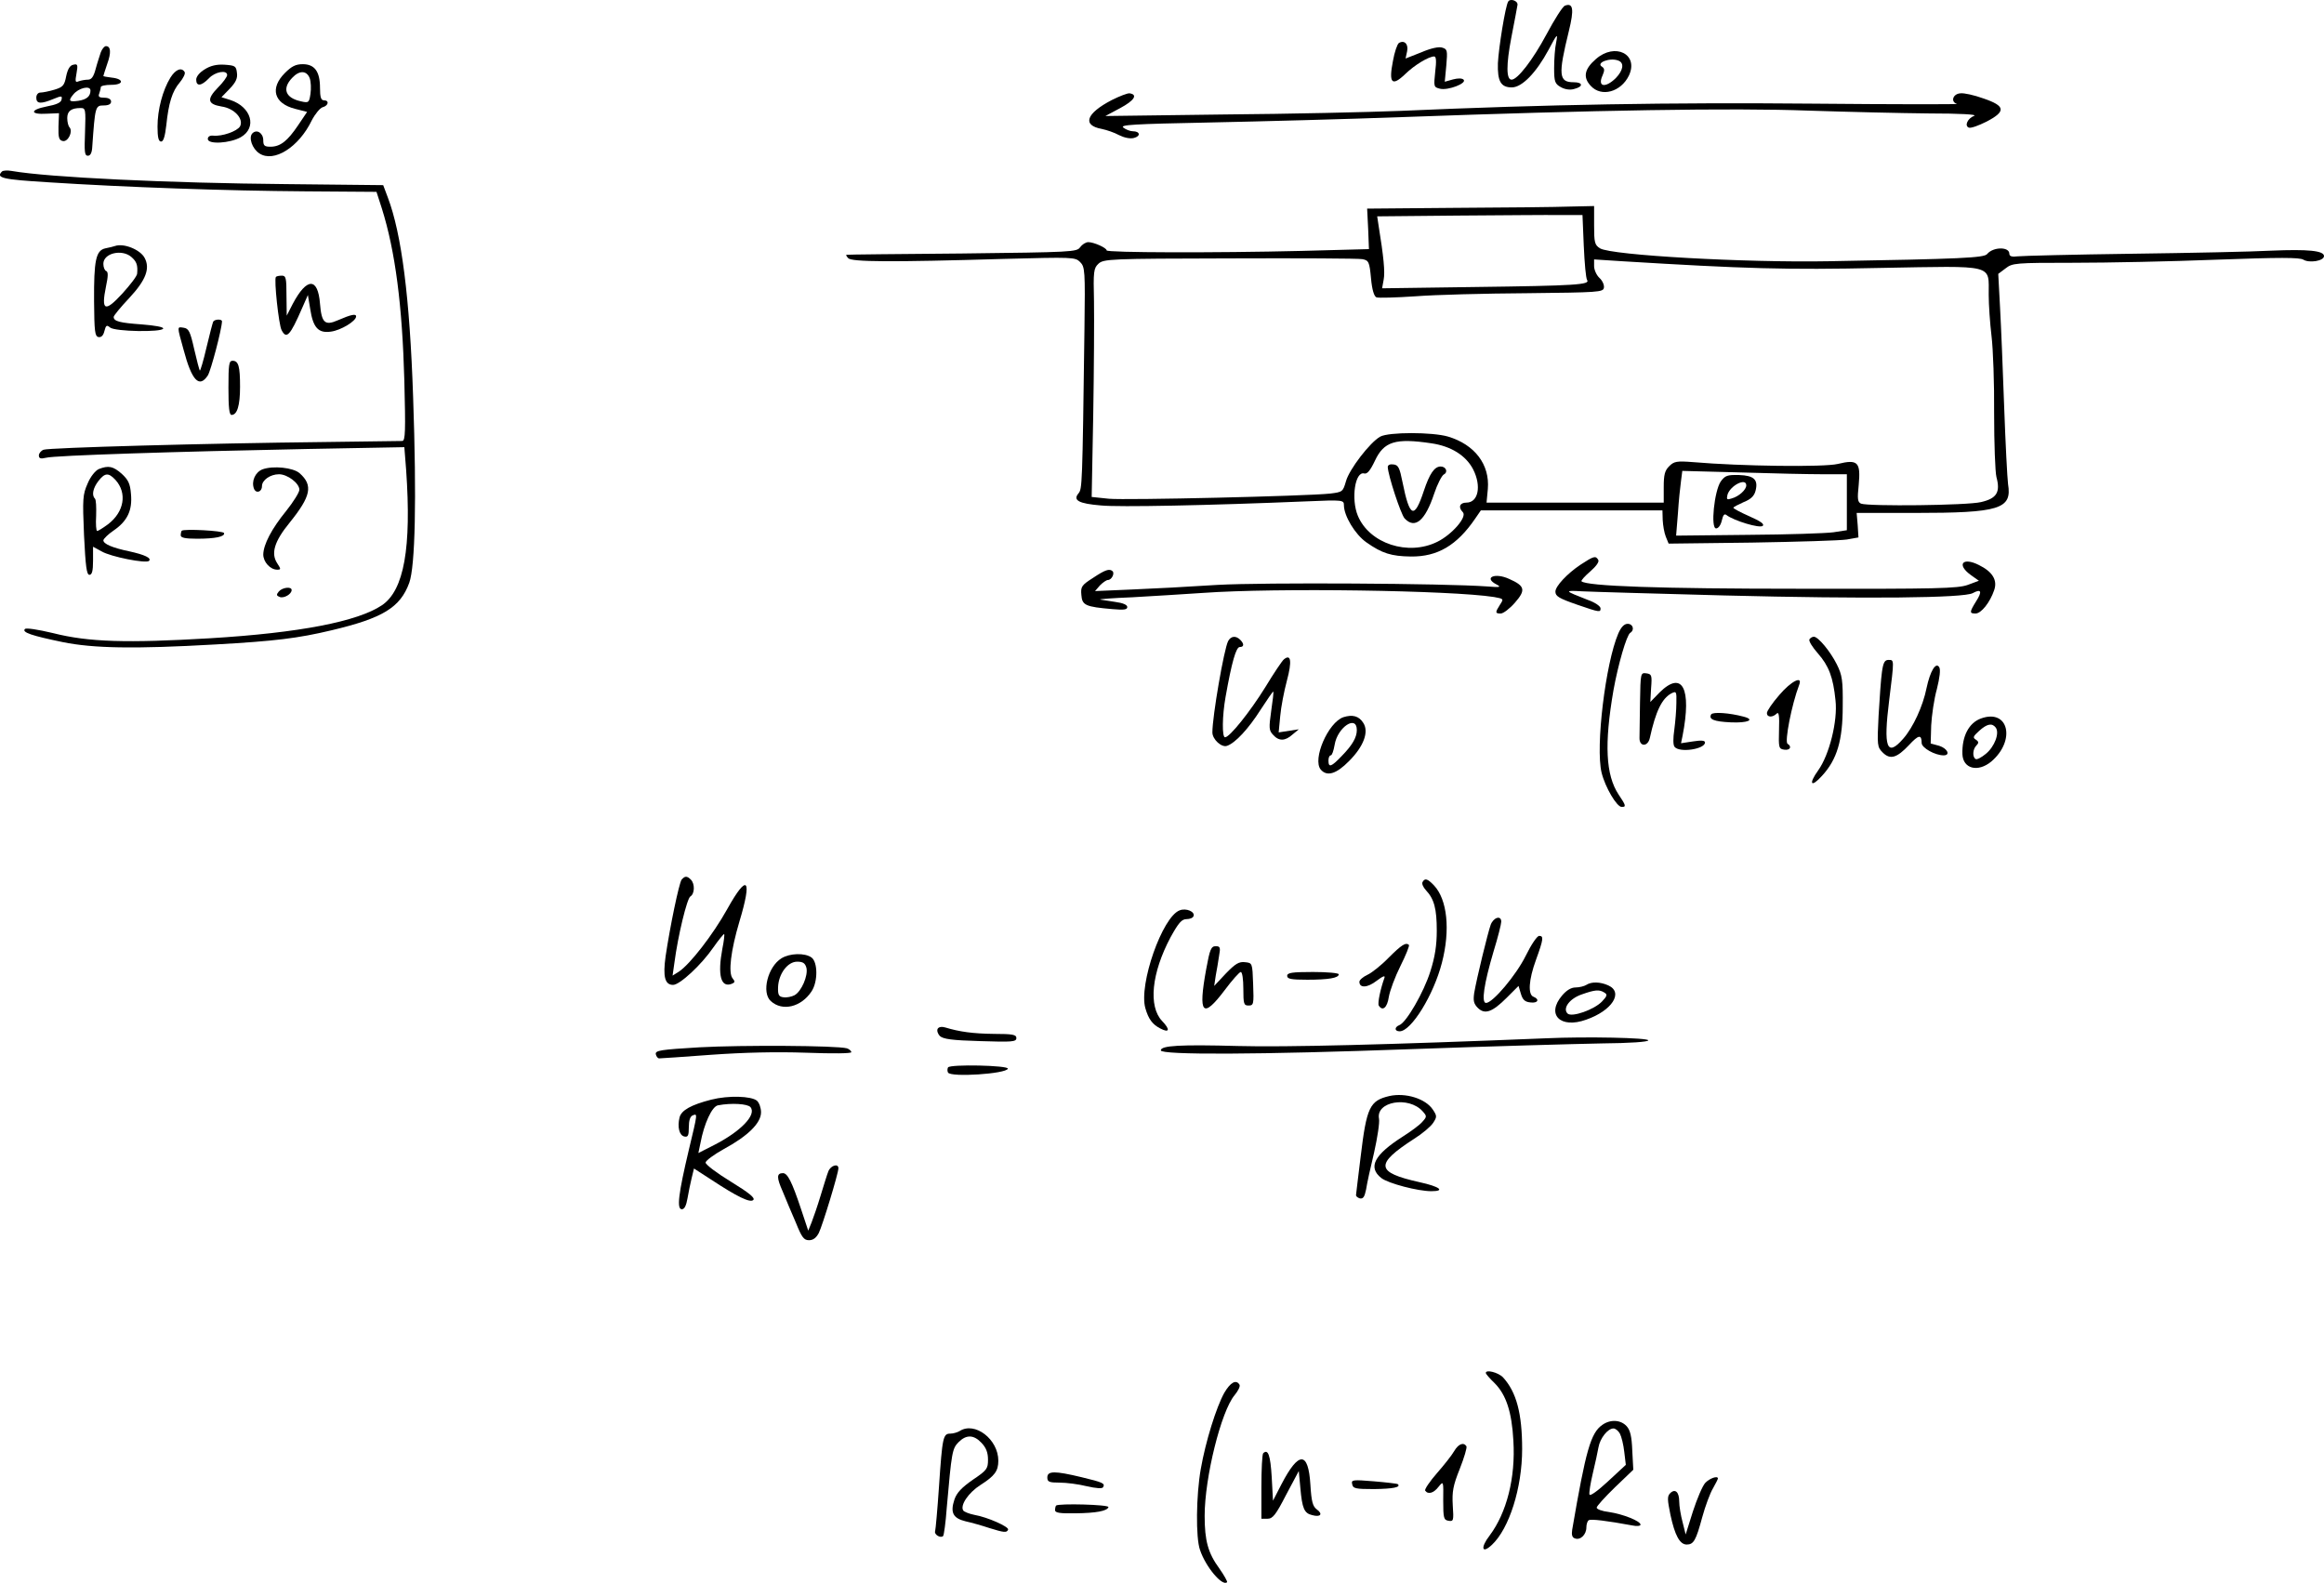 <?xml version="1.0" standalone="no"?>
<!DOCTYPE svg PUBLIC "-//W3C//DTD SVG 20010904//EN"
 "http://www.w3.org/TR/2001/REC-SVG-20010904/DTD/svg10.dtd">
<svg version="1.0" xmlns="http://www.w3.org/2000/svg"
 width="901.074pt" height="613.778pt" viewBox="0 0 901.074 613.778"
 preserveAspectRatio="xMidYMid meet">
<g transform="translate(-57.926,644.891) scale(0.1,-0.1)"
fill="#000000" stroke="none">
<path d="M6427 6443 c-11 -17 -37 -179 -40 -239 -2 -70 11 -94 54 -94 39 0 94
56 142 145 34 64 37 67 30 30 -5 -22 -8 -67 -8 -100 0 -53 3 -61 26 -74 16 -9
36 -12 52 -7 36 9 34 26 -2 26 -58 0 -61 27 -19 198 21 85 17 111 -15 99 -9
-3 -41 -54 -72 -112 -53 -99 -112 -175 -135 -175 -21 0 -21 58 -1 163 12 62
23 119 24 127 2 16 -28 26 -36 13z"/>
<path d="M6003 6282 c-6 -4 -17 -35 -23 -70 -17 -86 -4 -100 48 -50 36 35 91
68 112 68 8 0 9 -19 4 -59 -6 -58 -6 -60 18 -66 31 -8 106 21 92 35 -6 6 -22
6 -41 1 l-32 -9 6 63 c5 58 4 63 -15 69 -13 5 -45 -2 -82 -18 l-61 -24 6 28
c6 28 -11 45 -32 32z"/>
<path d="M970 6246 c-4 -13 -14 -42 -20 -65 -8 -30 -16 -41 -30 -41 -10 0 -26
-3 -35 -6 -14 -6 -15 -2 -9 31 6 33 4 37 -12 33 -13 -2 -22 -16 -28 -44 -7
-37 -13 -43 -46 -53 -20 -6 -45 -11 -54 -11 -9 0 -16 -8 -16 -20 0 -24 18 -25
66 -5 32 13 35 13 32 -2 -2 -12 -20 -20 -58 -27 -66 -13 -65 -32 1 -28 l47 2
-2 -52 c-1 -43 2 -53 17 -56 20 -4 40 37 26 53 -5 5 -9 21 -9 36 0 27 15 39
52 39 19 0 20 -5 17 -92 -3 -78 -2 -93 11 -93 10 0 16 12 17 35 11 156 12 160
44 160 19 0 29 5 29 15 0 9 -10 15 -26 15 -20 0 -25 4 -20 16 3 9 6 20 6 25 0
5 18 9 41 9 49 0 50 23 1 28 -18 2 -32 5 -32 6 0 2 7 23 15 47 16 44 14 69 -5
69 -6 0 -15 -11 -20 -24z m-40 -148 c0 -23 -15 -35 -47 -40 -36 -5 -40 0 -20
24 20 26 67 37 67 16z"/>
<path d="M6767 6220 c-45 -39 -51 -71 -20 -104 41 -45 117 -24 148 40 39 83
-54 129 -128 64z m87 -6 c24 -9 19 -38 -10 -68 -41 -40 -72 -34 -51 11 8 19 8
26 -2 33 -26 15 30 37 63 24z"/>
<path d="M1373 6180 c-20 -12 -33 -28 -33 -40 0 -27 20 -25 49 5 24 26 71 34
71 13 0 -7 -16 -29 -36 -49 -44 -45 -40 -64 14 -73 50 -7 87 -48 72 -77 -11
-19 -70 -40 -105 -36 -12 1 -20 -4 -20 -13 0 -22 86 -17 128 7 64 37 41 117
-40 144 l-35 11 32 33 c23 24 31 40 28 61 -3 27 -7 29 -48 32 -31 2 -55 -4
-77 -18z"/>
<path d="M1684 6166 c-59 -59 -43 -118 39 -139 l47 -12 -35 -52 c-41 -61 -69
-83 -107 -83 -23 0 -28 4 -28 25 0 28 -25 44 -42 27 -16 -16 -1 -60 27 -78 56
-37 153 24 203 128 13 25 32 48 42 51 23 6 27 27 5 27 -11 0 -15 12 -15 48 0
64 -21 92 -67 92 -27 0 -43 -8 -69 -34z m96 -20 c5 -14 6 -41 3 -61 -5 -34 -7
-36 -37 -29 -60 13 -74 49 -34 91 28 30 56 29 68 -1z"/>
<path d="M1240 6148 c-30 -49 -50 -124 -50 -190 0 -42 4 -58 14 -58 9 0 15 20
20 63 9 87 23 132 52 166 14 17 23 35 19 41 -12 19 -35 10 -55 -22z"/>
<path d="M4890 6061 c-100 -52 -116 -98 -39 -112 19 -4 49 -14 67 -24 20 -10
43 -15 58 -11 27 7 24 26 -5 26 -9 0 -26 6 -36 14 -15 11 35 14 336 20 195 4
532 13 749 21 743 27 1279 36 1570 25 151 -5 363 -10 470 -11 118 0 187 -4
174 -9 -26 -10 -39 -39 -21 -46 8 -3 38 8 68 23 77 40 74 61 -11 90 -36 13
-76 22 -90 20 -29 -2 -39 -33 -13 -41 10 -2 -243 -2 -562 1 -548 5 -1027 -3
-1595 -28 -124 -5 -432 -12 -685 -14 l-460 -6 58 31 c54 29 69 52 36 57 -8 1
-39 -11 -69 -26z"/>
<path d="M587 5784 c-25 -25 1 -31 181 -42 294 -19 692 -33 994 -35 l277 -2
21 -65 c52 -166 79 -375 87 -667 5 -196 4 -233 -8 -234 -8 0 -142 -2 -299 -4
-460 -5 -1074 -22 -1092 -30 -10 -4 -18 -14 -18 -22 0 -12 7 -14 28 -9 33 9
507 24 1013 34 l376 7 7 -89 c21 -301 -8 -466 -94 -524 -94 -63 -319 -107
-667 -128 -322 -19 -470 -15 -608 20 -59 14 -104 21 -109 16 -13 -13 26 -26
147 -51 118 -24 277 -27 591 -9 232 13 321 24 451 55 198 47 266 88 301 184
23 64 29 322 15 721 -13 387 -45 633 -98 773 l-18 48 -375 4 c-457 4 -922 26
-1065 51 -17 3 -34 2 -38 -2z"/>
<path d="M6228 5643 l-348 -3 4 -79 3 -78 -261 -7 c-336 -8 -756 -7 -756 2 0
10 -50 32 -71 32 -10 0 -24 -9 -32 -20 -13 -18 -30 -19 -458 -24 -244 -2 -446
-4 -448 -5 -2 -1 1 -7 7 -13 12 -15 167 -16 603 -3 267 7 277 7 296 -12 19
-19 20 -32 17 -259 -8 -614 -9 -620 -23 -638 -23 -27 1 -40 87 -47 69 -7 416
0 800 16 138 6 142 5 142 -15 0 -41 43 -113 87 -144 61 -43 97 -54 173 -55
103 -1 178 43 249 147 l22 32 352 0 352 0 1 -37 c1 -21 6 -50 12 -65 l11 -27
323 4 c178 3 343 8 368 12 l45 8 -3 48 -4 47 224 0 c331 0 379 15 363 112 -3
24 -10 158 -15 298 -5 140 -12 314 -16 386 l-7 131 28 21 c27 21 36 22 264 22
130 0 379 5 554 12 245 9 323 9 337 0 23 -14 80 -5 80 14 0 21 -62 27 -204 21
-72 -4 -315 -9 -541 -12 -225 -3 -425 -8 -442 -10 -23 -3 -33 0 -33 10 0 28
-63 27 -86 -1 -12 -15 -99 -19 -614 -28 -322 -6 -844 23 -887 50 -21 13 -23
23 -23 89 l0 75 -92 -2 c-51 -2 -249 -4 -440 -5z m492 -148 c3 -66 8 -125 13
-132 12 -18 -43 -22 -437 -27 l-358 -5 6 33 c6 30 0 89 -20 213 l-5 33 313 3
c172 1 351 3 398 2 l85 0 5 -120z m-858 -51 c24 -5 27 -10 33 -74 4 -45 12
-70 21 -74 8 -3 76 -1 151 4 76 6 271 11 433 12 277 3 295 4 298 21 2 11 -6
28 -17 38 -12 11 -21 32 -21 46 l0 26 108 -7 c477 -29 633 -34 1002 -26 451 8
419 16 420 -105 0 -38 5 -110 11 -160 6 -49 11 -184 10 -300 0 -115 4 -226 9
-246 16 -59 1 -83 -60 -97 -54 -13 -435 -17 -465 -6 -13 6 -15 17 -9 73 8 88
-3 100 -81 81 -53 -13 -375 -9 -561 7 -64 5 -74 3 -93 -16 -17 -17 -21 -33
-21 -81 l0 -60 -343 0 -344 0 5 53 c8 95 -51 172 -154 203 -61 18 -230 18
-263 0 -40 -22 -121 -128 -133 -173 -12 -41 -13 -42 -62 -48 -96 -10 -791 -26
-857 -20 l-67 7 6 316 c3 175 4 374 3 443 -3 116 -1 128 17 145 20 19 44 20
509 21 268 1 500 0 515 -3z m267 -714 c76 -11 134 -47 162 -101 33 -65 20
-129 -26 -129 -26 0 -33 -18 -14 -37 18 -18 -42 -87 -99 -115 -113 -56 -263
-7 -308 101 -27 65 -11 174 25 164 11 -3 23 11 41 49 35 75 79 89 219 68z
m1518 -120 l93 0 0 -109 0 -108 -52 -8 c-29 -4 -178 -9 -331 -10 l-279 -3 7
86 c3 48 9 105 12 126 l5 39 226 -6 c124 -4 267 -7 319 -7z"/>
<path d="M5960 4638 c1 -32 50 -181 65 -199 40 -43 80 -10 115 96 12 36 29 69
37 74 18 9 9 31 -12 31 -24 0 -43 -28 -65 -94 -37 -112 -55 -105 -83 34 -11
55 -16 66 -35 68 -13 2 -22 -2 -22 -10z"/>
<path d="M7251 4582 c-25 -37 -40 -182 -18 -182 9 0 18 13 22 30 5 22 10 28
18 22 28 -22 130 -53 141 -42 7 7 -9 18 -52 37 -34 15 -62 30 -62 33 0 3 18
12 40 22 28 11 41 24 46 44 11 43 -6 59 -64 61 -46 1 -54 -2 -71 -25z m99 -15
c0 -17 -28 -43 -57 -51 -18 -6 -20 -4 -16 14 10 36 73 68 73 37z"/>
<path d="M1025 5495 c-5 -2 -22 -6 -37 -9 -37 -8 -45 -46 -44 -206 1 -116 3
-135 17 -138 11 -2 19 6 23 23 6 23 9 25 22 14 19 -16 202 -19 206 -4 2 6 -33
12 -83 16 -85 6 -109 12 -109 29 0 5 27 38 61 74 64 69 81 114 59 155 -17 32
-81 58 -115 46z m63 -42 c21 -18 26 -32 23 -65 0 -9 -27 -44 -58 -78 -67 -73
-82 -66 -63 27 9 42 9 58 1 61 -6 2 -11 15 -11 28 0 41 71 58 108 27z"/>
<path d="M1649 5375 c-8 -8 11 -186 22 -206 19 -37 33 -22 80 86 l22 50 9 -54
c11 -72 31 -95 80 -88 39 5 98 41 98 59 0 11 -18 8 -71 -15 -50 -22 -63 -10
-69 64 -8 103 -51 103 -106 -1 l-23 -45 -1 78 c0 68 -2 77 -18 77 -10 0 -21
-2 -23 -5z"/>
<path d="M1406 5202 c-2 -4 -14 -49 -26 -100 -12 -52 -24 -92 -26 -90 -2 3
-12 40 -22 84 -15 67 -21 79 -40 82 -27 4 -27 9 -1 -85 32 -121 61 -150 94
-100 12 19 54 178 55 210 0 9 -27 9 -34 -1z"/>
<path d="M1465 4945 c0 -76 3 -105 12 -105 22 0 33 37 33 109 0 80 -6 101 -29
101 -14 0 -16 -14 -16 -105z"/>
<path d="M962 4630 c-13 -6 -32 -29 -43 -56 -19 -43 -20 -58 -14 -200 6 -121
10 -154 21 -154 10 0 14 15 14 55 l0 54 33 -18 c35 -21 173 -48 184 -37 11 11
-17 24 -76 37 -67 14 -101 29 -101 43 1 6 18 23 40 38 54 37 73 79 67 142 -3
40 -11 55 -36 78 -33 29 -51 33 -89 18z m65 -42 c46 -51 34 -124 -29 -172 -19
-14 -38 -26 -42 -26 -4 0 -6 27 -4 59 1 33 0 63 -5 67 -13 13 -7 41 14 68 25
32 39 33 66 4z"/>
<path d="M1597 4629 c-28 -11 -44 -46 -33 -75 8 -20 31 -13 31 10 0 23 32 46
66 46 33 0 79 -35 79 -60 0 -10 -23 -47 -51 -82 -57 -70 -88 -130 -89 -169 0
-29 27 -59 54 -59 15 0 15 2 0 25 -25 38 -11 85 48 157 83 103 92 145 39 192
-25 22 -103 30 -144 15z"/>
<path d="M1284 4391 c-2 -2 -4 -10 -4 -18 0 -9 17 -13 63 -13 71 0 109 8 105
22 -3 9 -155 17 -164 9z"/>
<path d="M6707 4259 c-51 -34 -97 -83 -97 -104 0 -18 13 -26 85 -51 87 -30 90
-30 90 -14 0 8 -21 23 -50 33 -92 36 -93 37 -20 33 39 -2 286 -9 550 -16 555
-14 928 -10 963 9 33 18 38 7 13 -32 -26 -42 -26 -47 -2 -47 22 0 56 43 72 90
14 39 -6 72 -59 98 -63 32 -88 2 -31 -39 l31 -22 -43 -16 c-39 -14 -118 -16
-649 -15 -546 0 -829 10 -849 29 -2 3 13 20 34 38 23 20 36 38 31 45 -10 17
-17 15 -69 -19z"/>
<path d="M4817 4208 c-44 -28 -48 -34 -45 -66 3 -40 15 -46 121 -55 44 -4 57
-2 57 8 0 9 -17 16 -47 20 -27 4 -52 8 -58 9 -5 2 51 6 125 9 74 4 198 12 275
17 280 20 961 10 1127 -16 38 -7 38 -7 23 -30 -19 -30 -19 -34 3 -34 10 0 35
19 55 42 43 49 39 65 -22 92 -56 26 -102 5 -48 -22 18 -10 12 -11 -38 -7 -165
12 -865 16 -1045 6 -107 -7 -258 -15 -335 -18 l-140 -6 19 22 c11 11 25 21 31
21 14 0 27 25 18 34 -12 11 -28 6 -76 -26z"/>
<path d="M1660 4155 c-10 -12 -9 -16 4 -21 16 -6 46 11 46 27 0 15 -37 10 -50
-6z"/>
<path d="M6854 3993 c-50 -116 -89 -441 -65 -540 14 -57 59 -133 78 -133 18 0
17 5 -12 48 -50 76 -56 195 -20 404 18 100 51 214 65 223 18 11 11 35 -10 35
-13 0 -25 -12 -36 -37z"/>
<path d="M5341 3963 c-16 -31 -61 -291 -61 -354 0 -27 36 -60 57 -52 32 11 83
66 130 140 26 40 48 72 49 70 2 -1 -2 -35 -8 -75 -9 -65 -9 -75 7 -92 23 -26
47 -25 76 1 l24 20 -39 -6 -39 -6 6 63 c3 35 15 97 26 138 20 75 16 105 -12
82 -7 -6 -40 -55 -72 -108 -59 -95 -138 -194 -156 -194 -12 0 -11 83 2 156 24
136 41 194 55 194 17 0 18 12 2 28 -17 17 -36 15 -47 -5z"/>
<path d="M7595 3970 c-4 -6 11 -30 33 -55 42 -48 59 -92 68 -182 9 -79 -24
-211 -67 -271 -39 -54 -28 -69 15 -21 58 63 80 137 80 269 1 101 -2 121 -23
163 -25 50 -72 107 -89 107 -6 0 -14 -5 -17 -10z"/>
<path d="M7876 3843 c-4 -27 -9 -102 -13 -169 -6 -116 -5 -122 16 -143 29 -29
55 -21 102 29 37 40 49 42 49 8 0 -19 52 -48 85 -48 28 0 15 27 -17 37 l-33 9
2 70 c2 38 11 102 22 141 11 44 15 76 9 85 -13 21 -35 -15 -49 -81 -14 -70
-52 -153 -91 -197 -63 -72 -77 -34 -54 149 20 162 20 157 -3 157 -14 0 -20
-10 -25 -47z"/>
<path d="M6938 3726 c-1 -64 -2 -126 -2 -138 -1 -35 32 -36 40 -1 23 105 47
153 83 173 20 10 21 8 20 -37 0 -26 -4 -73 -8 -103 -5 -34 -5 -60 1 -67 19
-24 118 -9 118 17 0 8 -15 9 -47 4 l-46 -7 6 29 c36 184 -1 255 -89 168 l-36
-37 3 54 c4 50 2 54 -18 57 -23 3 -23 2 -25 -112z"/>
<path d="M7478 3754 c-27 -31 -48 -62 -48 -70 0 -17 22 -18 38 -2 8 8 11 -7 9
-63 -2 -70 -1 -74 21 -77 22 -3 30 12 12 23 -12 8 16 152 45 228 15 38 -31 15
-77 -39z"/>
<path d="M7214 3679 c-11 -19 10 -28 76 -31 66 -3 96 10 50 22 -56 15 -119 19
-126 9z"/>
<path d="M5788 3668 c-59 -20 -121 -163 -88 -203 24 -28 60 -18 110 33 56 56
78 113 55 148 -17 27 -42 33 -77 22z m52 -50 c0 -28 -17 -58 -58 -100 -41 -43
-52 -47 -52 -18 0 11 4 20 9 20 5 0 11 18 15 41 11 68 86 118 86 57z"/>
<path d="M8260 3663 c-47 -17 -74 -69 -72 -138 2 -57 60 -72 112 -29 96 82 67
206 -40 167z m57 -35 c16 -21 -4 -74 -38 -102 -17 -14 -35 -24 -40 -20 -13 8
-11 38 3 52 10 10 10 15 -2 23 -13 8 -10 13 13 34 31 28 50 31 64 13z"/>
<path d="M3222 3038 c-10 -14 -45 -182 -62 -297 -11 -79 -3 -111 29 -111 26 0
110 78 156 145 21 30 40 53 42 52 2 -2 -1 -28 -7 -57 -19 -102 -6 -152 36
-136 13 5 14 9 4 21 -18 21 -7 109 26 220 51 169 31 189 -47 49 -55 -99 -145
-215 -188 -243 l-24 -15 7 49 c14 107 49 250 62 258 17 10 18 49 2 65 -15 15
-23 15 -36 0z"/>
<path d="M6095 3029 c-4 -6 2 -20 13 -32 32 -34 42 -72 42 -157 0 -56 -7 -102
-25 -158 -25 -80 -93 -198 -120 -208 -20 -8 -19 -24 1 -24 45 0 132 141 164
266 33 127 21 245 -31 300 -25 26 -35 29 -44 13z"/>
<path d="M5153 2919 c-67 -25 -159 -287 -133 -379 12 -42 27 -63 58 -79 36
-19 39 -4 7 29 -54 57 -41 186 33 325 31 56 43 70 62 70 13 0 25 5 27 12 6 17
-29 32 -54 22z"/>
<path d="M6359 2863 c-11 -31 -54 -206 -64 -265 -4 -29 -2 -41 14 -57 27 -27
56 -17 112 39 l46 46 9 -30 c7 -24 16 -32 37 -34 29 -4 37 12 12 22 -22 8 -19
65 10 144 29 80 30 92 12 92 -8 0 -31 -34 -52 -77 -37 -75 -128 -183 -154
-183 -19 0 -8 74 29 199 17 55 30 107 30 116 0 26 -30 17 -41 -12z"/>
<path d="M5963 2735 c-28 -29 -66 -59 -82 -66 -17 -8 -31 -20 -31 -27 0 -25
31 -24 67 4 24 18 34 22 30 11 -15 -41 -27 -98 -22 -107 15 -24 33 -8 39 33 4
24 24 78 45 120 21 42 36 79 33 82 -12 11 -29 0 -79 -50z"/>
<path d="M5256 2691 c-32 -175 -14 -195 72 -81 29 39 57 70 62 70 6 0 10 -29
10 -65 0 -59 2 -65 20 -65 20 0 21 5 18 83 -3 82 -3 82 -31 85 -24 3 -38 -6
-75 -44 l-45 -48 6 40 c4 21 10 56 13 77 6 32 4 37 -13 37 -18 0 -23 -12 -37
-89z"/>
<path d="M3609 2733 c-53 -33 -78 -133 -41 -166 45 -41 118 -23 158 38 25 38
24 113 0 131 -26 19 -85 17 -117 -3z m97 -37 c7 -30 -19 -91 -46 -106 -11 -6
-31 -10 -43 -8 -18 2 -22 9 -21 39 2 52 37 99 74 99 23 0 31 -6 36 -24z"/>
<path d="M5570 2665 c0 -12 15 -15 78 -15 83 0 122 7 122 21 0 5 -45 9 -100 9
-82 0 -100 -3 -100 -15z"/>
<path d="M6730 2630 c-8 -5 -27 -10 -42 -10 -17 0 -35 -11 -52 -31 -63 -74 -7
-130 93 -94 101 35 146 106 86 133 -31 14 -65 15 -85 2z m70 -30 c12 -7 11
-13 -9 -34 -30 -32 -118 -63 -134 -47 -20 20 8 58 55 74 51 18 68 20 88 7z"/>
<path d="M4215 2460 c-4 -7 0 -19 8 -28 13 -12 46 -17 157 -20 124 -4 140 -3
140 12 0 13 -14 16 -87 16 -81 1 -133 8 -189 25 -13 4 -25 2 -29 -5z"/>
<path d="M6575 2423 c-612 -25 -1014 -35 -1195 -30 -224 6 -300 2 -300 -17 0
-18 377 -17 975 5 303 11 632 20 733 22 113 1 182 6 182 12 0 10 -239 15 -395
8z"/>
<path d="M3292 2388 c-151 -9 -173 -12 -170 -27 2 -9 8 -16 13 -16 6 0 96 6
202 14 127 9 251 12 367 8 107 -4 176 -3 176 2 0 5 -8 12 -17 15 -39 11 -408
13 -571 4z"/>
<path d="M4255 2310 c-3 -6 -3 -14 0 -20 11 -19 225 -5 232 15 4 13 -224 18
-232 5z"/>
<path d="M5966 2199 c-76 -18 -88 -43 -111 -234 -9 -77 -18 -144 -18 -149 -1
-6 6 -11 15 -14 13 -2 18 6 24 35 3 21 17 85 31 143 13 58 22 117 19 131 -13
67 115 89 169 29 17 -19 17 -21 -1 -41 -10 -12 -44 -37 -74 -56 -113 -72 -138
-120 -85 -162 27 -21 142 -51 194 -51 56 0 32 18 -46 35 -170 38 -174 69 -21
168 32 20 65 48 74 62 15 23 15 27 -1 51 -28 43 -106 67 -169 53z"/>
<path d="M3337 2185 c-78 -20 -116 -41 -123 -69 -9 -37 -1 -70 19 -74 14 -3
17 4 17 36 0 26 5 42 15 46 19 7 20 12 -15 -134 -40 -169 -48 -230 -27 -230
10 0 17 14 22 43 4 23 11 58 16 78 l9 37 65 -42 c103 -68 153 -92 165 -80 8 8
-17 28 -87 71 -54 33 -98 66 -98 74 0 7 32 31 70 52 94 51 145 101 145 143 0
17 -7 37 -16 45 -22 18 -110 21 -177 4z m152 -29 c25 -30 -39 -95 -141 -147
l-61 -31 8 38 c14 76 45 143 68 147 52 10 115 6 126 -7z"/>
<path d="M3791 1907 c-5 -12 -18 -55 -30 -94 -12 -40 -28 -86 -35 -104 l-13
-32 -28 84 c-35 105 -52 139 -70 139 -25 0 -25 -17 -1 -71 12 -30 35 -84 51
-121 23 -57 31 -68 51 -68 16 0 28 9 38 28 14 28 76 231 76 251 0 20 -30 11
-39 -12z"/>
<path d="M6340 1125 c0 -3 15 -21 34 -39 45 -45 67 -112 73 -223 9 -144 -26
-280 -92 -368 -37 -48 -30 -73 9 -36 67 63 117 221 117 371 0 138 -22 221 -74
278 -18 19 -67 32 -67 17z"/>
<path d="M5326 1048 c-31 -56 -72 -187 -91 -295 -18 -102 -20 -267 -3 -314 22
-66 87 -143 105 -125 2 2 -11 26 -30 53 -44 60 -57 108 -57 204 0 149 64 406
116 468 14 17 23 35 19 41 -13 21 -35 9 -59 -32z"/>
<path d="M6792 924 c-45 -31 -64 -98 -117 -407 -3 -19 0 -30 10 -33 21 -9 45
14 45 42 0 12 4 25 9 28 8 6 71 -2 169 -20 18 -4 32 -2 32 3 0 14 -68 41 -122
49 -27 3 -48 11 -48 17 0 6 32 41 71 79 l71 68 -4 74 c-2 55 -8 80 -22 95 -23
25 -63 27 -94 5z m68 -34 c6 -11 14 -43 17 -71 l6 -50 -69 -64 c-40 -37 -70
-59 -72 -51 -2 7 4 44 13 82 9 38 19 83 22 101 6 35 36 73 58 73 8 0 19 -9 25
-20z"/>
<path d="M4300 900 c-8 -5 -25 -10 -36 -10 -28 0 -31 -12 -44 -205 -6 -88 -13
-166 -15 -173 -5 -13 21 -29 31 -19 3 3 10 52 14 109 19 216 21 230 46 255 30
30 59 29 89 -3 18 -19 25 -38 25 -65 0 -35 -4 -41 -59 -78 -43 -30 -62 -50
-71 -76 -17 -51 -6 -73 43 -85 23 -5 65 -17 92 -26 58 -18 68 -19 73 -6 3 11
-79 48 -131 57 -20 4 -40 12 -43 17 -13 20 20 69 67 99 55 35 69 54 69 94 0
83 -91 153 -150 115z"/>
<path d="M6218 823 c-9 -16 -39 -54 -67 -86 -28 -32 -49 -63 -46 -68 11 -16
33 -10 52 15 19 23 19 23 18 -53 0 -69 2 -76 21 -79 19 -3 20 1 16 60 -3 53 1
76 27 141 17 43 29 83 26 88 -11 17 -31 9 -47 -18z"/>
<path d="M5477 814 c-4 -4 -7 -63 -7 -131 l0 -123 24 0 c20 0 32 15 72 93 l49
92 6 -65 c7 -80 15 -99 46 -106 32 -9 43 4 18 22 -16 12 -21 30 -25 96 -8 130
-45 131 -112 2 l-33 -64 -5 92 c-5 84 -14 110 -33 92z"/>
<path d="M4640 720 c0 -17 7 -20 48 -20 26 0 73 -6 105 -14 35 -8 60 -10 63
-4 9 15 0 19 -83 39 -104 25 -133 25 -133 -1z"/>
<path d="M7191 699 c-11 -12 -32 -62 -48 -111 l-28 -89 -12 48 c-7 26 -13 62
-13 80 0 37 -16 51 -35 32 -12 -12 -11 -25 1 -84 17 -79 36 -115 63 -115 27 0
36 16 60 105 12 44 31 95 42 113 10 18 19 35 19 38 0 12 -32 1 -49 -17z"/>
<path d="M5822 694 c3 -17 13 -19 85 -19 73 1 105 7 92 19 -2 2 -44 7 -92 11
-84 7 -89 6 -85 -11z"/>
<path d="M4674 611 c-2 -2 -4 -10 -4 -18 0 -10 19 -13 78 -12 83 1 124 9 129
24 3 10 -194 15 -203 6z"/>
</g>
</svg>
